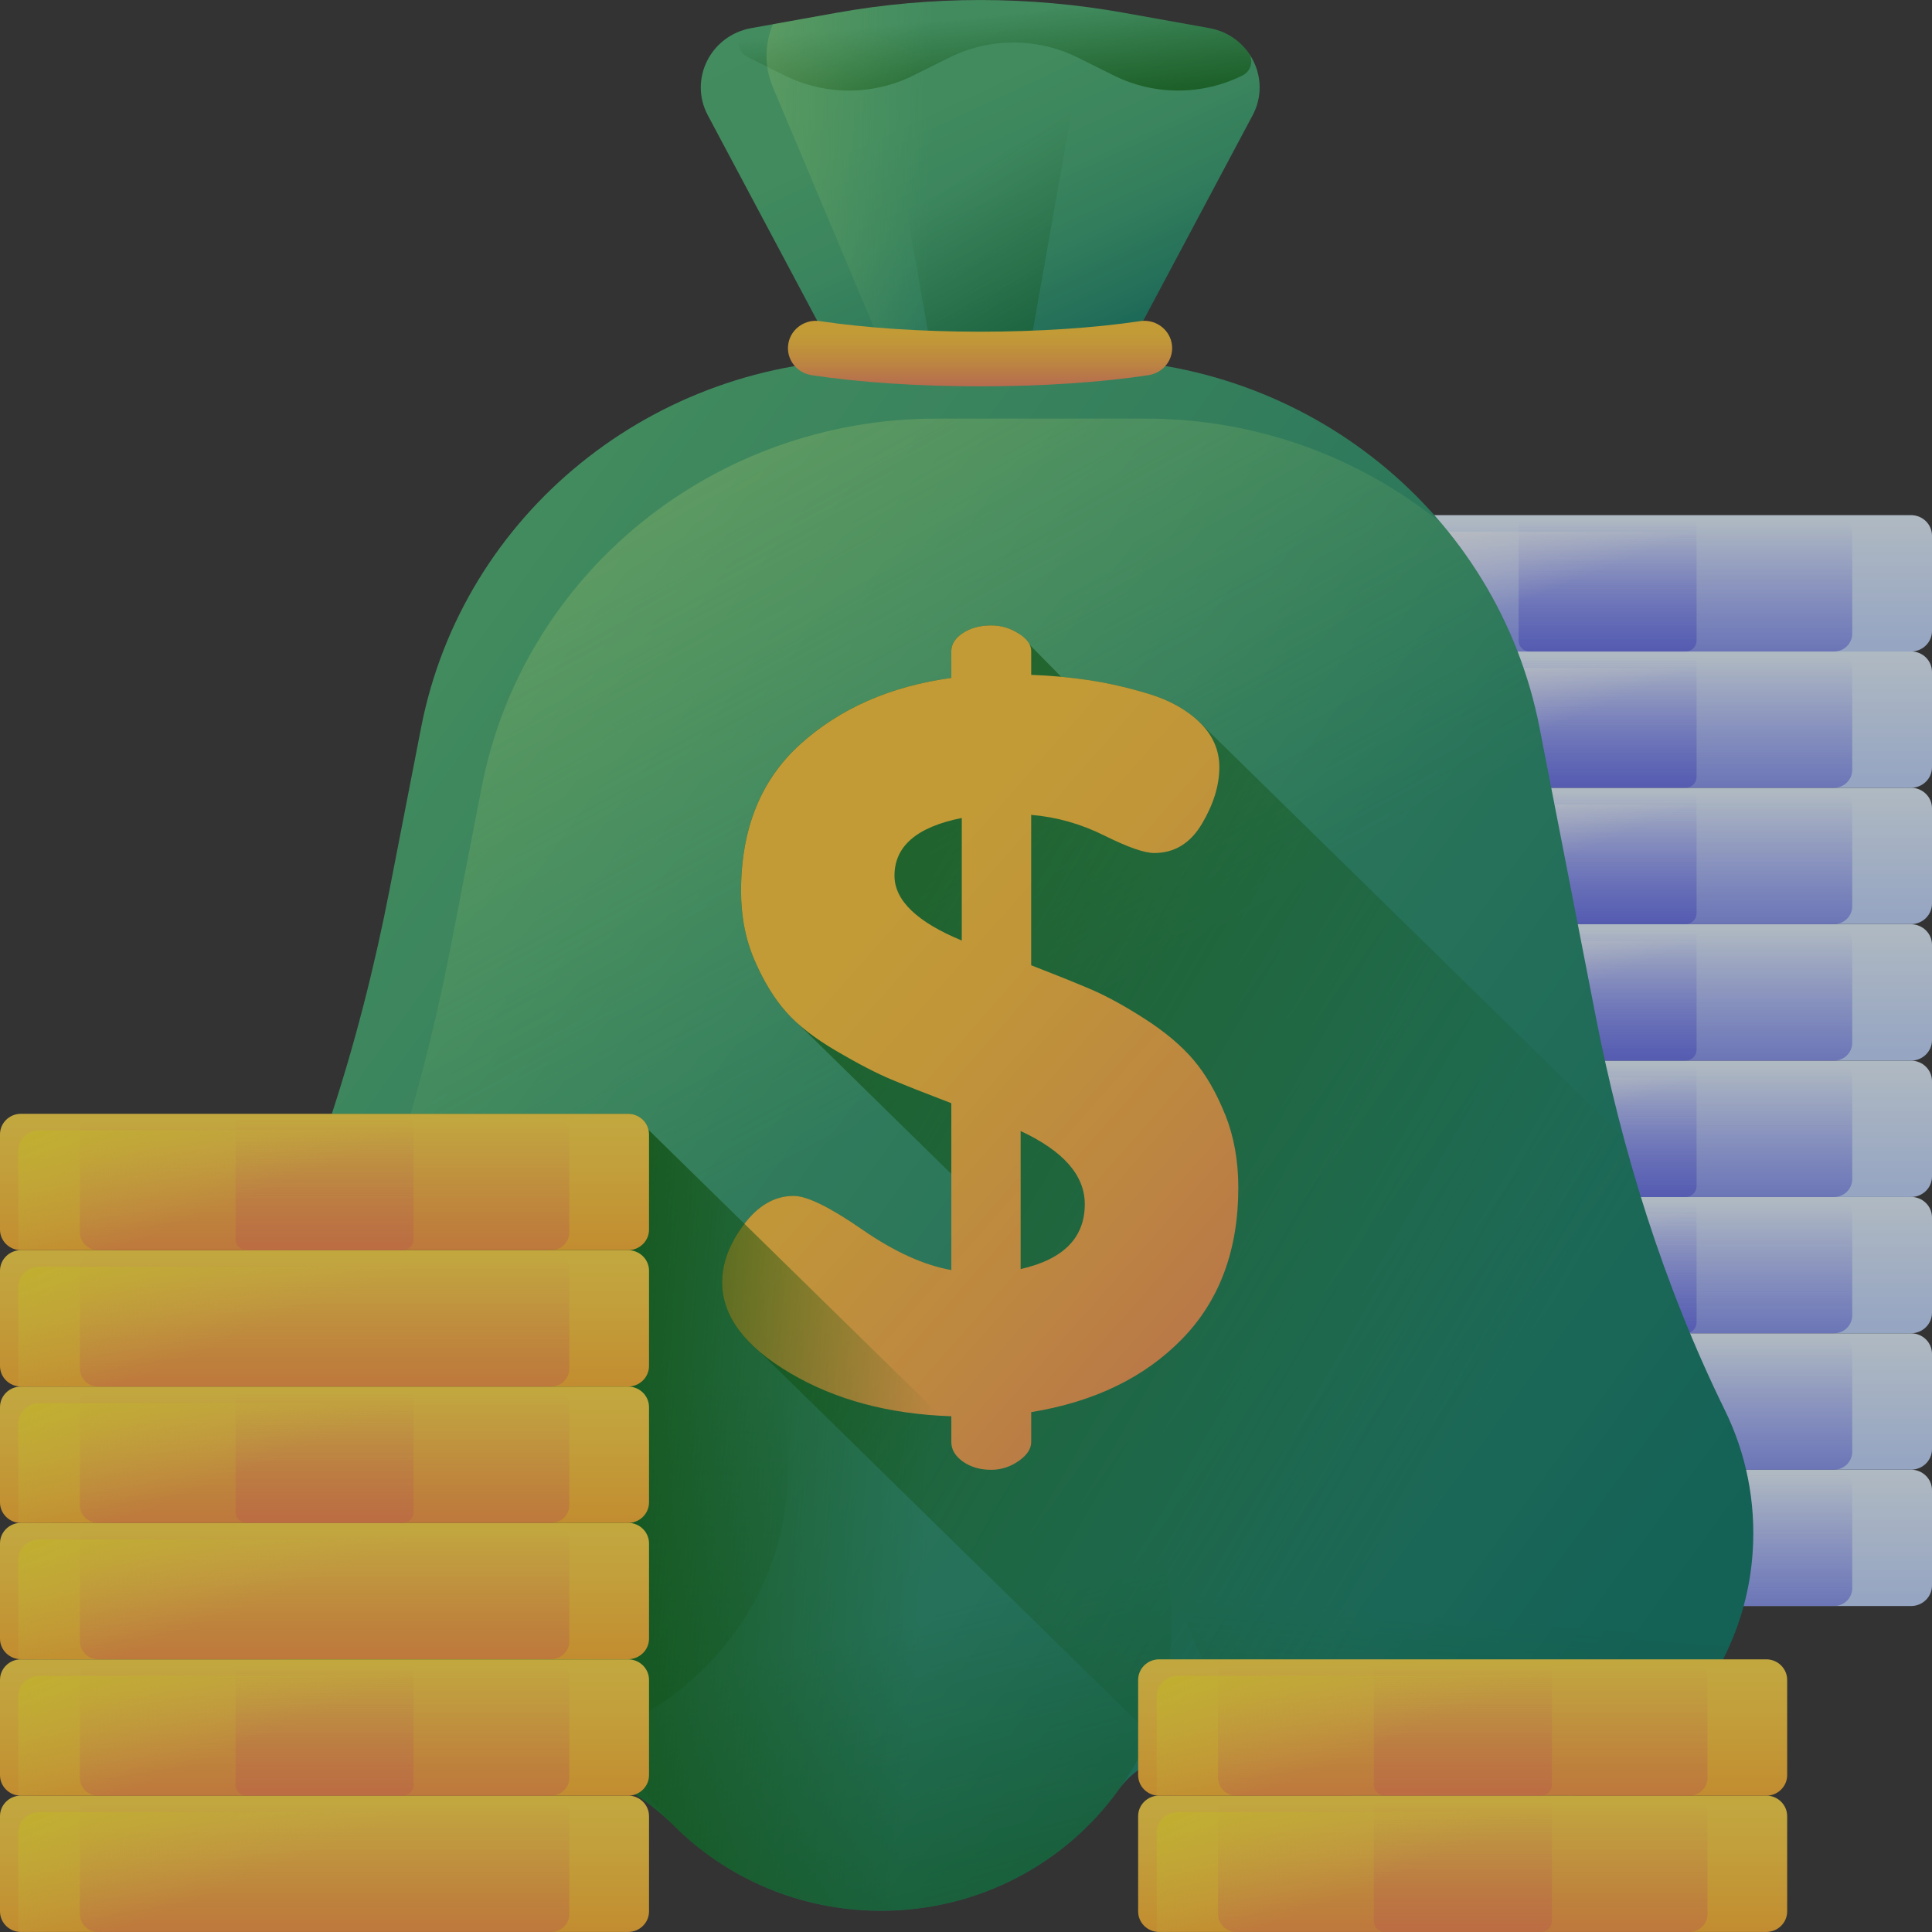 <svg fill="none" height="60" viewBox="0 0 60 60" width="60" xmlns="http://www.w3.org/2000/svg" xmlns:xlink="http://www.w3.org/1999/xlink"><rect x="0" y="0" width="60" height="60" fill="#333333" stroke="none"/><linearGradient id="a"><stop offset="0" stop-color="#e4f2ff"/><stop offset="1" stop-color="#b2cbff"/></linearGradient><linearGradient id="b" gradientUnits="userSpaceOnUse" x1="49.922" x2="49.922" xlink:href="#a" y1="45.729" y2="51.22"/><linearGradient id="c"><stop offset="0" stop-color="#3f3ced" stop-opacity="0"/><stop offset=".28" stop-color="#3c3de4" stop-opacity=".28"/><stop offset=".731" stop-color="#3541cc" stop-opacity=".731"/><stop offset="1" stop-color="#2f43bb"/></linearGradient><linearGradient id="d" gradientUnits="userSpaceOnUse" x1="49.924" x2="49.924" xlink:href="#c" y1="45.809" y2="55.044"/><linearGradient id="e" gradientUnits="userSpaceOnUse" x1="49.925" x2="49.925" xlink:href="#c" y1="45.809" y2="55.044"/><linearGradient id="f"><stop offset="0" stop-color="#fff" stop-opacity="0"/><stop offset="1" stop-color="#fff"/></linearGradient><linearGradient id="g" gradientUnits="userSpaceOnUse" x1="49.898" x2="47.74" xlink:href="#f" y1="47.288" y2="41.962"/><linearGradient id="h" gradientUnits="userSpaceOnUse" x1="49.922" x2="49.922" xlink:href="#a" y1="41.494" y2="46.985"/><linearGradient id="i" gradientUnits="userSpaceOnUse" x1="49.924" x2="49.924" xlink:href="#c" y1="41.573" y2="50.808"/><linearGradient id="j" gradientUnits="userSpaceOnUse" x1="49.925" x2="49.925" xlink:href="#c" y1="41.573" y2="50.808"/><linearGradient id="k" gradientUnits="userSpaceOnUse" x1="49.898" x2="47.74" xlink:href="#f" y1="43.056" y2="37.73"/><linearGradient id="l" gradientUnits="userSpaceOnUse" x1="49.922" x2="49.922" xlink:href="#a" y1="37.258" y2="42.75"/><linearGradient id="m" gradientUnits="userSpaceOnUse" x1="49.924" x2="49.924" xlink:href="#c" y1="37.338" y2="46.573"/><linearGradient id="n" gradientUnits="userSpaceOnUse" x1="49.925" x2="49.925" xlink:href="#c" y1="37.338" y2="46.573"/><linearGradient id="o" gradientUnits="userSpaceOnUse" x1="49.898" x2="47.74" xlink:href="#f" y1="38.818" y2="33.491"/><linearGradient id="p" gradientUnits="userSpaceOnUse" x1="49.922" x2="49.922" xlink:href="#a" y1="33.026" y2="38.517"/><linearGradient id="q" gradientUnits="userSpaceOnUse" x1="49.924" x2="49.924" xlink:href="#c" y1="33.106" y2="42.341"/><linearGradient id="r" gradientUnits="userSpaceOnUse" x1="49.925" x2="49.925" xlink:href="#c" y1="33.106" y2="42.341"/><linearGradient id="s" gradientUnits="userSpaceOnUse" x1="49.898" x2="47.74" xlink:href="#f" y1="34.579" y2="29.253"/><linearGradient id="t" gradientUnits="userSpaceOnUse" x1="49.922" x2="49.922" xlink:href="#a" y1="28.791" y2="34.282"/><linearGradient id="u" gradientUnits="userSpaceOnUse" x1="49.924" x2="49.924" xlink:href="#c" y1="28.87" y2="38.106"/><linearGradient id="v" gradientUnits="userSpaceOnUse" x1="49.925" x2="49.925" xlink:href="#c" y1="28.87" y2="38.106"/><linearGradient id="w" gradientUnits="userSpaceOnUse" x1="49.898" x2="47.74" xlink:href="#f" y1="30.35" y2="25.024"/><linearGradient id="x" gradientUnits="userSpaceOnUse" x1="49.922" x2="49.922" xlink:href="#a" y1="24.552" y2="30.044"/><linearGradient id="y" gradientUnits="userSpaceOnUse" x1="49.924" x2="49.924" xlink:href="#c" y1="24.632" y2="33.867"/><linearGradient id="z" gradientUnits="userSpaceOnUse" x1="49.925" x2="49.925" xlink:href="#c" y1="24.632" y2="33.867"/><linearGradient id="A" gradientUnits="userSpaceOnUse" x1="49.898" x2="47.74" xlink:href="#f" y1="26.111" y2="20.785"/><linearGradient id="B" gradientUnits="userSpaceOnUse" x1="49.922" x2="49.922" xlink:href="#a" y1="20.317" y2="25.808"/><linearGradient id="C" gradientUnits="userSpaceOnUse" x1="49.924" x2="49.924" xlink:href="#c" y1="20.396" y2="29.631"/><linearGradient id="D" gradientUnits="userSpaceOnUse" x1="49.925" x2="49.925" xlink:href="#c" y1="20.396" y2="29.631"/><linearGradient id="E" gradientUnits="userSpaceOnUse" x1="49.898" x2="47.74" xlink:href="#f" y1="21.873" y2="16.547"/><linearGradient id="F" gradientUnits="userSpaceOnUse" x1="49.922" x2="49.922" xlink:href="#a" y1="16.085" y2="21.576"/><linearGradient id="G" gradientUnits="userSpaceOnUse" x1="49.924" x2="49.924" xlink:href="#c" y1="16.164" y2="25.399"/><linearGradient id="H" gradientUnits="userSpaceOnUse" x1="49.925" x2="49.925" xlink:href="#c" y1="16.164" y2="25.399"/><linearGradient id="I" gradientUnits="userSpaceOnUse" x1="49.898" x2="47.74" xlink:href="#f" y1="17.644" y2="12.318"/><linearGradient id="J" gradientUnits="userSpaceOnUse" x1="24.512" x2="64.629" y1="3.201" y2="32.423"><stop offset="0" stop-color="#4ab272"/><stop offset="1" stop-color="#077565"/></linearGradient><linearGradient id="K"><stop offset="0" stop-color="#005a01" stop-opacity="0"/><stop offset="1" stop-color="#005a01"/></linearGradient><linearGradient id="L" gradientUnits="userSpaceOnUse" x1="15.55" x2="14.303" xlink:href="#K" y1="42.737" y2="82.393"/><linearGradient id="M" gradientUnits="userSpaceOnUse" x1="27.374" x2="32.928" xlink:href="#K" y1="50.545" y2="72.185"/><linearGradient id="N" gradientUnits="userSpaceOnUse" x1="45.227" x2="43.195" xlink:href="#K" y1="50.126" y2="76.712"/><linearGradient id="O"><stop offset="0" stop-color="#91f27f" stop-opacity="0"/><stop offset="1" stop-color="#ffed82"/></linearGradient><linearGradient id="P" gradientUnits="userSpaceOnUse" x1="27.623" x2="1.333" xlink:href="#O" y1="34.603" y2="-13.36"/><linearGradient id="Q" gradientUnits="userSpaceOnUse" x1="46.549" x2="12.516" xlink:href="#K" y1="43.8" y2="24.143"/><linearGradient id="R"><stop offset="0" stop-color="#ffc738"/><stop offset=".188" stop-color="#fdbf3c"/><stop offset=".484" stop-color="#f7a848"/><stop offset=".849" stop-color="#ed835b"/><stop offset="1" stop-color="#e97264"/></linearGradient><linearGradient id="S" gradientUnits="userSpaceOnUse" x1="26.501" x2="45.001" xlink:href="#R" y1="28.89" y2="45.169"/><linearGradient id="T" gradientUnits="userSpaceOnUse" x1="28.269" x2="34.408" y1="-1.785" y2="11.46"><stop offset="0" stop-color="#4ab272"/><stop offset=".339" stop-color="#47b071"/><stop offset=".55" stop-color="#3fa870"/><stop offset=".727" stop-color="#309b6d"/><stop offset=".884" stop-color="#1c8869"/><stop offset="1" stop-color="#077565"/></linearGradient><linearGradient id="U" gradientUnits="userSpaceOnUse" x1="30.358" x2="38.673" xlink:href="#K" y1="5.155" y2="18.317"/><linearGradient id="V" gradientUnits="userSpaceOnUse" x1="30.775" x2="31.191" xlink:href="#K" y1=".439" y2="4.611"/><linearGradient id="W" gradientUnits="userSpaceOnUse" x1="28.896" x2="12.517" xlink:href="#O" y1="5.571" y2="5.276"/><linearGradient id="X" gradientUnits="userSpaceOnUse" x1="30.437" x2="30.437" xlink:href="#R" y1="10.314" y2="12.313"/><linearGradient id="Y" gradientUnits="userSpaceOnUse" x1="28.851" x2="16.156" xlink:href="#K" y1="47.421" y2="46.341"/><linearGradient id="Z"><stop offset="0" stop-color="#ffd945"/><stop offset=".304" stop-color="#ffcd3e"/><stop offset=".856" stop-color="#ffad2b"/><stop offset="1" stop-color="#ffa325"/></linearGradient><linearGradient id="aa" gradientUnits="userSpaceOnUse" x1="10.078" x2="10.078" xlink:href="#Z" y1="55.851" y2="61.342"/><linearGradient id="ab"><stop offset="0" stop-color="#e87264" stop-opacity="0"/><stop offset="1" stop-color="#ff7044"/></linearGradient><linearGradient id="ac" gradientUnits="userSpaceOnUse" x1="10.08" x2="10.08" xlink:href="#ab" y1="55.93" y2="65.165"/><linearGradient id="ad"><stop offset="0" stop-color="#ffd945" stop-opacity="0"/><stop offset="1" stop-color="#fbed21"/></linearGradient><linearGradient id="ae" gradientUnits="userSpaceOnUse" x1="10.053" x2="7.895" xlink:href="#ad" y1="57.41" y2="52.084"/><linearGradient id="af" gradientUnits="userSpaceOnUse" x1="10.078" x2="10.078" xlink:href="#Z" y1="51.618" y2="57.11"/><linearGradient id="ag" gradientUnits="userSpaceOnUse" x1="10.08" x2="10.08" xlink:href="#ab" y1="51.698" y2="60.933"/><linearGradient id="ah" gradientUnits="userSpaceOnUse" x1="10.08" x2="10.08" xlink:href="#ab" y1="51.698" y2="60.933"/><linearGradient id="ai" gradientUnits="userSpaceOnUse" x1="10.053" x2="7.895" xlink:href="#ad" y1="53.178" y2="47.852"/><linearGradient id="aj" gradientUnits="userSpaceOnUse" x1="10.078" x2="10.078" xlink:href="#Z" y1="47.38" y2="52.871"/><linearGradient id="ak" gradientUnits="userSpaceOnUse" x1="10.08" x2="10.08" xlink:href="#ab" y1="47.459" y2="56.694"/><linearGradient id="al" gradientUnits="userSpaceOnUse" x1="10.053" x2="7.895" xlink:href="#ad" y1="48.943" y2="43.616"/><linearGradient id="am" gradientUnits="userSpaceOnUse" x1="10.078" x2="10.078" xlink:href="#Z" y1="43.148" y2="48.639"/><linearGradient id="an" gradientUnits="userSpaceOnUse" x1="10.08" x2="10.08" xlink:href="#ab" y1="43.227" y2="52.463"/><linearGradient id="ao" gradientUnits="userSpaceOnUse" x1="10.08" x2="10.08" xlink:href="#ab" y1="43.227" y2="52.462"/><linearGradient id="ap" gradientUnits="userSpaceOnUse" x1="10.053" x2="7.895" xlink:href="#ad" y1="44.707" y2="39.381"/><linearGradient id="aq" gradientUnits="userSpaceOnUse" x1="10.078" x2="10.078" xlink:href="#Z" y1="38.912" y2="44.404"/><linearGradient id="ar" gradientUnits="userSpaceOnUse" x1="10.08" x2="10.08" xlink:href="#ab" y1="38.992" y2="48.227"/><linearGradient id="as" gradientUnits="userSpaceOnUse" x1="10.053" x2="7.895" xlink:href="#ad" y1="40.472" y2="35.145"/><linearGradient id="at" gradientUnits="userSpaceOnUse" x1="10.078" x2="10.078" xlink:href="#Z" y1="34.677" y2="40.168"/><linearGradient id="au" gradientUnits="userSpaceOnUse" x1="10.08" x2="10.08" xlink:href="#ab" y1="34.757" y2="43.992"/><linearGradient id="av" gradientUnits="userSpaceOnUse" x1="10.08" x2="10.08" xlink:href="#ab" y1="34.757" y2="43.992"/><linearGradient id="aw" gradientUnits="userSpaceOnUse" x1="10.053" x2="7.895" xlink:href="#ad" y1="36.236" y2="30.91"/><linearGradient id="ax" gradientUnits="userSpaceOnUse" x1="45.424" x2="45.424" xlink:href="#Z" y1="55.851" y2="61.342"/><linearGradient id="ay" gradientUnits="userSpaceOnUse" x1="45.428" x2="45.428" xlink:href="#ab" y1="55.93" y2="65.165"/><linearGradient id="az" gradientUnits="userSpaceOnUse" x1="45.431" x2="45.431" xlink:href="#ab" y1="55.93" y2="65.165"/><linearGradient id="aA" gradientUnits="userSpaceOnUse" x1="45.408" x2="43.25" xlink:href="#ad" y1="57.41" y2="52.084"/><linearGradient id="aB" gradientUnits="userSpaceOnUse" x1="45.424" x2="45.424" xlink:href="#Z" y1="51.618" y2="57.11"/><linearGradient id="aC" gradientUnits="userSpaceOnUse" x1="45.428" x2="45.428" xlink:href="#ab" y1="51.698" y2="60.933"/><linearGradient id="aD" gradientUnits="userSpaceOnUse" x1="45.431" x2="45.431" xlink:href="#ab" y1="51.698" y2="60.933"/><linearGradient id="aE" gradientUnits="userSpaceOnUse" x1="45.408" x2="43.25" xlink:href="#ad" y1="53.178" y2="47.852"/><g opacity=".7"><path d="m59.348 49.877h-18.852c-.36 0-.652-.286-.652-.639v-2.957c0-.353.292-.639.652-.639h18.852c.36 0 .652.286.652.639v2.957c0 .353-.292.639-.652.639z" fill="url(#b)"/><path d="m56.956 49.877h-14.066c-.313 0-.567-.248-.567-.555v-3.125c0-.307.254-.555.567-.555h14.066c.313 0 .567.248.567.555v3.125c0 .306-.254.555-.567.555z" fill="url(#d)"/><path d="m52.347 49.877h-4.843c-.189 0-.342-.15-.342-.335v-3.566c0-.185.153-.335.342-.335h4.843c.189 0 .342.15.342.335v3.566c0 .185-.153.335-.342.335z" fill="url(#e)"/><path d="m41.065 46.157c-.36 0-.652.286-.652.639v2.957c0 .041.004.081.012.12.024.003.047.004.072.004h18.852c.36 0 .652-.286.652-.639v-2.957c0-.041-.004-.081-.012-.12-.024-.002-.048-.004-.072-.004z" fill="url(#g)"/><path d="m59.348 45.642h-18.852c-.36 0-.652-.286-.652-.639v-2.957c0-.353.292-.639.652-.639h18.852c.36 0 .652.286.652.639v2.957c0 .353-.292.639-.652.639z" fill="url(#h)"/><path d="m56.956 45.642h-14.066c-.313 0-.567-.248-.567-.555v-3.125c0-.306.254-.555.567-.555h14.066c.313 0 .567.248.567.555v3.125c0 .306-.254.555-.567.555z" fill="url(#i)"/><path d="m52.347 45.642h-4.843c-.189 0-.342-.15-.342-.335v-3.566c0-.185.153-.335.342-.335h4.843c.189 0 .342.15.342.335v3.566c0 .185-.153.335-.342.335z" fill="url(#j)"/><path d="m41.065 41.925c-.36 0-.652.286-.652.639v2.957c0 .041.004.081.012.12.024.003.047.004.072.004h18.852c.36 0 .652-.286.652-.639v-2.957c0-.041-.004-.081-.012-.12-.024-.003-.048-.004-.072-.004z" fill="url(#k)"/><path d="m59.348 41.406h-18.852c-.36 0-.652-.286-.652-.639v-2.957c0-.353.292-.639.652-.639h18.852c.36 0 .652.286.652.639v2.957c0 .353-.292.639-.652.639z" fill="url(#l)"/><path d="m56.956 41.406h-14.066c-.313 0-.567-.248-.567-.555v-3.125c0-.306.254-.555.567-.555h14.066c.313 0 .567.248.567.555v3.125c0 .307-.254.555-.567.555z" fill="url(#m)"/><path d="m52.347 41.406h-4.843c-.189 0-.342-.15-.342-.335v-3.566c0-.185.153-.335.342-.335h4.843c.189 0 .342.15.342.335v3.566c0 .185-.153.335-.342.335z" fill="url(#n)"/><path d="m41.065 37.687c-.36 0-.652.286-.652.639v2.957c0 .041.004.081.012.12.024.003.047.004.072.004h18.852c.36 0 .652-.286.652-.639v-2.957c0-.041-.004-.081-.012-.12-.024-.002-.048-.004-.072-.004z" fill="url(#o)"/><path d="m59.348 37.174h-18.852c-.36 0-.652-.286-.652-.639v-2.957c0-.353.292-.639.652-.639h18.852c.36 0 .652.286.652.639v2.957c0 .353-.292.639-.652.639z" fill="url(#p)"/><path d="m56.956 37.174h-14.066c-.313 0-.567-.248-.567-.555v-3.125c0-.306.254-.555.567-.555h14.066c.313 0 .567.248.567.555v3.125c0 .306-.254.555-.567.555z" fill="url(#q)"/><path d="m52.347 37.174h-4.843c-.189 0-.342-.15-.342-.335v-3.566c0-.185.153-.335.342-.335h4.843c.189 0 .342.15.342.335v3.566c0 .185-.153.335-.342.335z" fill="url(#r)"/><path d="m41.065 33.448c-.36 0-.652.286-.652.639v2.957c0 .041.004.081.012.12.024.003.047.004.072.004h18.852c.36 0 .652-.286.652-.639v-2.957c0-.041-.004-.081-.012-.12-.024-.003-.048-.004-.072-.004z" fill="url(#s)"/><path d="m59.348 32.939h-18.852c-.36 0-.652-.286-.652-.639v-2.957c0-.353.292-.639.652-.639h18.852c.36 0 .652.286.652.639v2.957c0 .353-.292.639-.652.639z" fill="url(#t)"/><path d="m56.956 32.939h-14.066c-.313 0-.567-.248-.567-.555v-3.125c0-.307.254-.555.567-.555h14.066c.313 0 .567.248.567.555v3.125c0 .307-.254.555-.567.555z" fill="url(#u)"/><path d="m52.347 32.939h-4.843c-.189 0-.342-.15-.342-.335v-3.566c0-.185.153-.335.342-.335h4.843c.189 0 .342.15.342.335v3.566c0 .185-.153.335-.342.335z" fill="url(#v)"/><path d="m41.065 29.219c-.36 0-.652.286-.652.639v2.957c0 .041.004.081.012.12.024.003.047.004.072.004h18.852c.36 0 .652-.286.652-.639v-2.957c0-.041-.004-.081-.012-.12-.024-.003-.048-.004-.072-.004z" fill="url(#w)"/><path d="m59.348 28.7h-18.852c-.36 0-.652-.286-.652-.639v-2.957c0-.353.292-.639.652-.639h18.852c.36 0 .652.286.652.639v2.957c0 .353-.292.639-.652.639z" fill="url(#x)"/><path d="m56.956 28.7h-14.066c-.313 0-.567-.248-.567-.555v-3.125c0-.306.254-.555.567-.555h14.066c.313 0 .567.248.567.555v3.125c0 .307-.254.555-.567.555z" fill="url(#y)"/><path d="m52.347 28.7h-4.843c-.189 0-.342-.15-.342-.335v-3.566c0-.185.153-.335.342-.335h4.843c.189 0 .342.15.342.335v3.566c0 .185-.153.335-.342.335z" fill="url(#z)"/><path d="m41.065 24.98c-.36 0-.652.286-.652.639v2.957c0 .041.004.081.012.12.024.003.047.004.072.004h18.852c.36 0 .652-.286.652-.639v-2.957c0-.041-.004-.081-.012-.12-.024-.003-.048-.004-.072-.004z" fill="url(#A)"/><path d="m59.348 24.465h-18.852c-.36 0-.652-.286-.652-.639v-2.957c0-.353.292-.639.652-.639h18.852c.36 0 .652.286.652.639v2.957c0 .353-.292.639-.652.639z" fill="url(#B)"/><path d="m56.956 24.465h-14.066c-.313 0-.567-.248-.567-.555v-3.125c0-.306.254-.555.567-.555h14.066c.313 0 .567.248.567.555v3.125c0 .307-.254.555-.567.555z" fill="url(#C)"/><path d="m52.347 24.465h-4.843c-.189 0-.342-.15-.342-.335v-3.566c0-.185.153-.335.342-.335h4.843c.189 0 .342.15.342.335v3.566c0 .185-.153.335-.342.335z" fill="url(#D)"/><path d="m41.065 20.742c-.36 0-.652.286-.652.639v2.957c0 .041.004.081.012.12.024.002.047.004.072.004h18.852c.36 0 .652-.286.652-.639v-2.957c0-.041-.004-.081-.012-.12-.024-.002-.048-.004-.072-.004z" fill="url(#E)"/><path d="m59.348 20.233h-18.852c-.36 0-.652-.286-.652-.639v-2.957c0-.353.292-.639.652-.639h18.852c.36 0 .652.286.652.639v2.957c0 .353-.292.639-.652.639z" fill="url(#F)"/><path d="m56.956 20.233h-14.066c-.313 0-.567-.248-.567-.555v-3.125c0-.306.254-.555.567-.555h14.066c.313 0 .567.248.567.555v3.125c0 .307-.254.555-.567.555z" fill="url(#G)"/><path d="m52.347 20.233h-4.843c-.189 0-.342-.15-.342-.335v-3.566c0-.185.153-.335.342-.335h4.843c.189 0 .342.15.342.335v3.566c0 .185-.153.335-.342.335z" fill="url(#H)"/><path d="m41.065 16.513c-.36 0-.652.286-.652.639v2.957c0 .041.004.081.012.12.024.003.047.004.072.004h18.852c.36 0 .652-.286.652-.639v-2.957c0-.041-.004-.081-.012-.12-.024-.003-.048-.004-.072-.004z" fill="url(#I)"/><path d="m49.543 31.495-1.732-8.9c-1.292-6.639-7.218-11.442-14.117-11.442h-6.5c-6.899 0-12.824 4.803-14.116 11.442l-.982 5.046c-.944 4.849-2.453 9.594-4.709 14.008-.66 1.291-1.006 2.761-.941 4.317.188 4.502 4.232 8.376 8.83 8.464.034.001.067.001.101.001 2.086.018 4.095.814 5.558 2.271 1.635 1.629 3.91 2.639 6.426 2.639 3.054 0 5.752-1.487 7.383-3.763.525-.733 1.387-1.149 2.3-1.147h.016c.393 0 .778-.029 1.155-.083.711-.103 1.43.075 2.017.481 1.587 1.1 3.553 1.71 5.668 1.605 4.528-.225 8.222-3.775 8.529-8.207.111-1.594-.211-3.106-.862-4.433-1.91-3.896-3.199-8.055-4.025-12.3z" fill="url(#J)"/><path d="m15.456 54.433c4.981 0 9.019-3.956 9.019-8.835 0-4.88-4.038-8.835-9.019-8.835s-9.019 3.956-9.019 8.835c0 4.88 4.038 8.835 9.019 8.835z" fill="url(#L)"/><path d="m27.363 59.338c4.981 0 9.019-3.956 9.019-8.835 0-4.88-4.038-8.835-9.019-8.835s-9.019 3.956-9.019 8.835c0 4.88 4.038 8.835 9.019 8.835z" fill="url(#M)"/><path d="m45.427 56.449c4.981 0 9.019-3.956 9.019-8.835s-4.038-8.835-9.019-8.835-9.019 3.956-9.019 8.835 4.038 8.835 9.019 8.835z" fill="url(#N)"/><path d="m54.425 48.227c.111-1.594-.211-3.106-.862-4.433-1.91-3.896-3.199-8.055-4.025-12.301l-1.732-8.9c-.469-2.409-1.55-4.574-3.064-6.358-2.506-2.033-5.713-3.235-9.165-3.235h-6.5c-6.899 0-12.824 4.803-14.116 11.441l-.982 5.046c-.944 4.849-2.453 9.594-4.709 14.008-.66 1.291-1.006 2.761-.941 4.317.074 1.771.746 3.444 1.813 4.828 1.468 1.083 3.252 1.75 5.13 1.786.034.001.067.001.101.001 2.086.018 4.095.814 5.558 2.271 1.635 1.629 3.91 2.639 6.426 2.639 3.054 0 5.752-1.487 7.384-3.763.525-.733 1.386-1.149 2.3-1.147h.016c.393 0 .778-.028 1.155-.083.711-.103 1.43.074 2.017.481 1.587 1.1 3.553 1.71 5.668 1.606 4.528-.224 8.221-3.775 8.529-8.206z" fill="url(#P)"/><path d="m35.68 21.551c-.653-.198-1.273-.34-1.861-.428-.283-.043-.57-.077-.858-.104-.002-.001-.005-.003-.007-.004l-1.322-1.341c-.261-.167-.544-.251-.849-.251-.348 0-.642.08-.881.237-.24.158-.359.346-.359.563v.83c-1.893.261-3.455.946-4.685 2.055-1.23 1.109-1.845 2.631-1.845 4.565 0 .789.141 1.509.424 2.159.283.651.609 1.183.98 1.599l5.125 5.026v2.986c-.849-.149-1.774-.57-2.775-1.263-1.002-.693-1.709-1.039-2.122-1.039-.588 0-1.105.299-1.551.895-.446.597-.669 1.194-.669 1.791 0 .778.389 1.496 1.167 2.155l12.781 12.521c.216-.05.44-.075.667-.075h.016c.393 0 .778-.029 1.155-.083.711-.103 1.43.075 2.017.481 1.587 1.1 3.553 1.71 5.668 1.605 4.528-.225 8.222-3.775 8.529-8.207.111-1.594-.211-3.106-.862-4.433-1.329-2.711-2.357-5.551-3.138-8.457l-13.163-12.895c-.403-.395-.93-.692-1.583-.89z" fill="url(#Q)"/><path d="m38.047 34.614c-.273-.682-.599-1.247-.979-1.695-.381-.448-.887-.874-1.518-1.279-.631-.405-1.197-.714-1.698-.927-.501-.213-1.11-.458-1.828-.736v-4.67c.783.064 1.539.277 2.269.64.729.363 1.246.544 1.551.544.631 0 1.126-.303 1.485-.91.359-.607.539-1.192.539-1.756 0-.527-.201-.988-.604-1.384-.403-.395-.93-.692-1.583-.89-.653-.198-1.273-.34-1.861-.428-.588-.088-1.186-.143-1.795-.165v-.738c0-.197-.131-.379-.392-.546-.261-.167-.544-.251-.849-.251-.348 0-.642.08-.881.237-.24.158-.359.346-.359.563v.83c-1.893.261-3.455.946-4.685 2.055-1.23 1.109-1.845 2.631-1.845 4.565 0 .789.141 1.509.424 2.159.283.651.609 1.183.98 1.599.37.416.892.821 1.567 1.215.674.395 1.241.688 1.698.879.457.192 1.077.437 1.861.736v5.181c-.849-.149-1.774-.57-2.775-1.263-1.002-.693-1.709-1.039-2.122-1.039-.588 0-1.105.299-1.551.895-.446.597-.669 1.194-.669 1.791 0 1.045.702 1.983 2.106 2.814s3.074 1.279 5.011 1.343v.799c0 .234.119.437.359.608.239.17.533.256.881.256.304 0 .588-.091.849-.272.261-.181.392-.379.392-.592v-.927c1.959-.32 3.52-1.076 4.685-2.271 1.164-1.194 1.747-2.761 1.747-4.702-0-.831-.136-1.588-.408-2.271zm-8.178-5.405c-1.393-.576-2.09-1.247-2.09-2.015 0-.916.696-1.514 2.09-1.791zm1.828 10.202v-4.286c1.327.619 1.992 1.375 1.992 2.271 0 1.045-.664 1.716-1.992 2.015z" fill="url(#S)"/><path d="m34.871 11.149h-8.859l-4.03-7.569c-.595-1.117.084-2.48 1.35-2.707l2.639-.474c2.956-.531 5.986-.531 8.942 0l2.639.474c1.265.227 1.945 1.59 1.35 2.707z" fill="url(#T)"/><path d="m31.918 11.149h-2.946l-1.341-7.569c-.198-1.117.028-2.48.449-2.707l.878-.474c.983-.531 1.991-.531 2.974 0l.878.474c.421.227.647 1.59.449 2.707z" fill="url(#U)"/><path d="m38.77 1.634c.173.241.086.576-.182.709-1.257.626-2.743.626-4 0l-1.111-.553c-1.257-.626-2.743-.626-4 0l-1.11.553c-1.257.626-2.743.626-4 0l-1.162-.579c-.407-.203-.331-.806.118-.889.004-.001.008-.001.011-.002l2.639-.475c2.955-.53 5.986-.53 8.941 0l2.639.475c.521.093.942.379 1.217.761z" fill="url(#V)"/><path d="m38.928 2.695c.059-.141.102-.286.134-.432-.173-.679-.73-1.251-1.509-1.391l-2.639-.474c-2.956-.531-5.986-.531-8.942 0l-1.969.354c-.247.579-.278 1.297-.006 1.943l3.557 8.454h7.319l2.379-4.468z" fill="url(#W)"/><path d="m30.437 11.998c-1.92 0-3.738-.121-5.228-.346-.491-.074-.82-.532-.721-1.009.092-.443.522-.738.978-.67 1.399.21 3.159.328 4.97.328s3.571-.118 4.971-.328c.456-.068.886.226.978.67.099.476-.23.935-.721 1.009-1.49.225-3.307.346-5.228.346z" fill="url(#X)"/><path d="m20.132 35.08c-.069-.281-.324-.49-.632-.49h-2.393-4.611-2.204c-.791 2.419-1.754 4.782-2.916 7.056-.66 1.291-1.006 2.761-.941 4.317.188 4.502 4.232 8.376 8.83 8.464.034.001.067.001.101.001 2.086.018 4.095.814 5.558 2.271 1.635 1.629 3.91 2.639 6.426 2.639 3.054 0 5.752-1.487 7.384-3.763.525-.733 1.386-1.149 2.3-1.147h.016c.393 0 .778-.029 1.155-.083.711-.103 1.43.075 2.017.481.067.047.136.091.205.136z" fill="url(#Y)"/><path d="m19.504 59.999h-18.852c-.36 0-.652-.286-.652-.639v-2.957c0-.353.292-.639.652-.639h18.852c.36 0 .652.286.652.639v2.957c0 .353-.292.639-.652.639z" fill="url(#aa)"/><path d="m17.113 59.999h-14.066c-.313 0-.567-.248-.567-.555v-3.125c0-.306.254-.555.567-.555h14.066c.313 0 .567.248.567.555v3.125c0 .307-.254.555-.567.555z" fill="url(#ac)"/><path d="m12.502 59.999h-4.844c-.189 0-.342-.15-.342-.335v-3.566c0-.185.153-.335.342-.335h4.844c.189 0 .342.15.342.335v3.566c0 .185-.153.335-.342.335z" fill="url(#ac)"/><path d="m1.219 56.279c-.36 0-.652.286-.652.639v2.957c0 .041.004.081.012.12.024.003.047.004.072.004h18.852c.36 0 .652-.286.652-.639v-2.957c0-.041-.004-.081-.012-.12-.024-.003-.048-.004-.072-.004z" fill="url(#ae)"/><path d="m19.504 55.767h-18.852c-.36 0-.652-.286-.652-.639v-2.957c0-.353.292-.639.652-.639h18.852c.36 0 .652.286.652.639v2.957c0 .353-.292.639-.652.639z" fill="url(#af)"/><path d="m17.113 55.767h-14.066c-.313 0-.567-.248-.567-.555v-3.125c0-.306.254-.555.567-.555h14.066c.313 0 .567.248.567.555v3.125c0 .307-.254.555-.567.555z" fill="url(#ag)"/><path d="m12.502 55.767h-4.844c-.189 0-.342-.15-.342-.335v-3.566c0-.185.153-.335.342-.335h4.844c.189 0 .342.15.342.335v3.566c0 .185-.153.335-.342.335z" fill="url(#ah)"/><path d="m1.219 52.047c-.36 0-.652.286-.652.639v2.957c0 .041.004.081.012.12.024.003.047.004.072.004h18.852c.36 0 .652-.286.652-.639v-2.957c0-.041-.004-.081-.012-.12-.024-.003-.048-.004-.072-.004z" fill="url(#ai)"/><path d="m19.504 51.528h-18.852c-.36 0-.652-.286-.652-.639v-2.957c0-.353.292-.639.652-.639h18.852c.36 0 .652.286.652.639v2.957c0 .353-.292.639-.652.639z" fill="url(#aj)"/><path d="m17.113 51.528h-14.066c-.313 0-.567-.248-.567-.555v-3.125c0-.307.254-.555.567-.555h14.066c.313 0 .567.248.567.555v3.125c0 .307-.254.555-.567.555z" fill="url(#ak)"/><path d="m12.502 51.528h-4.844c-.189 0-.342-.15-.342-.335v-3.566c0-.185.153-.335.342-.335h4.844c.189 0 .342.15.342.335v3.566c0 .185-.153.335-.342.335z" fill="url(#ak)"/><path d="m1.219 47.811c-.36 0-.652.286-.652.639v2.957c0 .041.004.081.012.12.024.002.047.004.072.004h18.852c.36 0 .652-.286.652-.639v-2.957c0-.041-.004-.081-.012-.12-.024-.002-.048-.004-.072-.004z" fill="url(#al)"/><path d="m19.504 47.296h-18.852c-.36 0-.652-.286-.652-.639v-2.957c0-.353.292-.639.652-.639h18.852c.36 0 .652.286.652.639v2.957c0 .353-.292.639-.652.639z" fill="url(#am)"/><path d="m17.113 47.296h-14.066c-.313 0-.567-.248-.567-.555v-3.125c0-.306.254-.555.567-.555h14.066c.313 0 .567.248.567.555v3.125c0 .307-.254.555-.567.555z" fill="url(#an)"/><path d="m12.502 47.296h-4.844c-.189 0-.342-.15-.342-.335v-3.566c0-.185.153-.335.342-.335h4.844c.189 0 .342.15.342.335v3.566c0 .185-.153.335-.342.335z" fill="url(#ao)"/><path d="m1.219 43.576c-.36 0-.652.286-.652.639v2.957c0 .041.004.081.012.12.024.003.047.004.072.004h18.852c.36 0 .652-.286.652-.639v-2.957c0-.041-.004-.081-.012-.12-.024-.003-.048-.004-.072-.004z" fill="url(#ap)"/><path d="m19.504 43.06h-18.852c-.36 0-.652-.286-.652-.639v-2.957c0-.353.292-.639.652-.639h18.852c.36 0 .652.286.652.639v2.957c0 .353-.292.639-.652.639z" fill="url(#aq)"/><path d="m17.113 43.06h-14.066c-.313 0-.567-.248-.567-.555v-3.125c0-.306.254-.555.567-.555h14.066c.313 0 .567.248.567.555v3.125c0 .306-.254.555-.567.555z" fill="url(#ar)"/><path d="m12.502 43.06h-4.844c-.189 0-.342-.15-.342-.335v-3.566c0-.185.153-.335.342-.335h4.844c.189 0 .342.15.342.335v3.566c0 .185-.153.335-.342.335z" fill="url(#ar)"/><path d="m1.219 39.341c-.36 0-.652.286-.652.639v2.957c0 .041.004.081.012.12.024.002.047.004.072.004h18.852c.36 0 .652-.286.652-.639v-2.957c0-.041-.004-.081-.012-.12-.024-.002-.048-.004-.072-.004z" fill="url(#as)"/><path d="m19.504 38.825h-18.852c-.36 0-.652-.286-.652-.639v-2.957c0-.353.292-.639.652-.639h18.852c.36 0 .652.286.652.639v2.957c0 .353-.292.639-.652.639z" fill="url(#at)"/><path d="m17.113 38.825h-14.066c-.313 0-.567-.248-.567-.555v-3.125c0-.306.254-.555.567-.555h14.066c.313 0 .567.248.567.555v3.125c0 .307-.254.555-.567.555z" fill="url(#au)"/><path d="m12.502 38.825h-4.844c-.189 0-.342-.15-.342-.335v-3.566c0-.185.153-.335.342-.335h4.844c.189 0 .342.15.342.335v3.566c0 .185-.153.335-.342.335z" fill="url(#av)"/><path d="m1.219 35.105c-.36 0-.652.286-.652.639v2.957c0 .041.004.081.012.12.024.003.047.004.072.004h18.852c.36 0 .652-.286.652-.639v-2.957c0-.041-.004-.081-.012-.12-.024-.002-.048-.004-.072-.004z" fill="url(#aw)"/><path d="m54.85 59.999h-18.852c-.36 0-.652-.286-.652-.639v-2.957c0-.353.292-.639.652-.639h18.852c.36 0 .652.286.652.639v2.957c0 .353-.292.639-.652.639z" fill="url(#ax)"/><path d="m52.46 59.999h-14.066c-.313 0-.567-.248-.567-.555v-3.125c0-.306.254-.555.567-.555h14.066c.313 0 .567.248.567.555v3.125c0 .307-.254.555-.567.555z" fill="url(#ay)"/><path d="m47.853 59.999h-4.843c-.189 0-.342-.15-.342-.335v-3.566c0-.185.153-.335.342-.335h4.843c.189 0 .342.15.342.335v3.566c0 .185-.153.335-.342.335z" fill="url(#az)"/><path d="m36.574 56.279c-.36 0-.652.286-.652.639v2.957c0 .041.004.081.012.12.024.003.047.004.072.004h18.852c.36 0 .652-.286.652-.639v-2.957c0-.041-.004-.081-.012-.12-.024-.003-.047-.004-.072-.004z" fill="url(#aA)"/><path d="m54.85 55.767h-18.852c-.36 0-.652-.286-.652-.639v-2.957c0-.353.292-.639.652-.639h18.852c.36 0 .652.286.652.639v2.957c0 .353-.292.639-.652.639z" fill="url(#aB)"/><path d="m52.46 55.767h-14.066c-.313 0-.567-.248-.567-.555v-3.125c0-.306.254-.555.567-.555h14.066c.313 0 .567.248.567.555v3.125c0 .307-.254.555-.567.555z" fill="url(#aC)"/><path d="m47.853 55.767h-4.843c-.189 0-.342-.15-.342-.335v-3.566c0-.185.153-.335.342-.335h4.843c.189 0 .342.15.342.335v3.566c0 .185-.153.335-.342.335z" fill="url(#aD)"/><path d="m36.574 52.047c-.36 0-.652.286-.652.639v2.957c0 .041.004.081.012.12.024.003.047.004.072.004h18.852c.36 0 .652-.286.652-.639v-2.957c0-.041-.004-.081-.012-.12-.024-.003-.047-.004-.072-.004z" fill="url(#aE)"/></g></svg>
